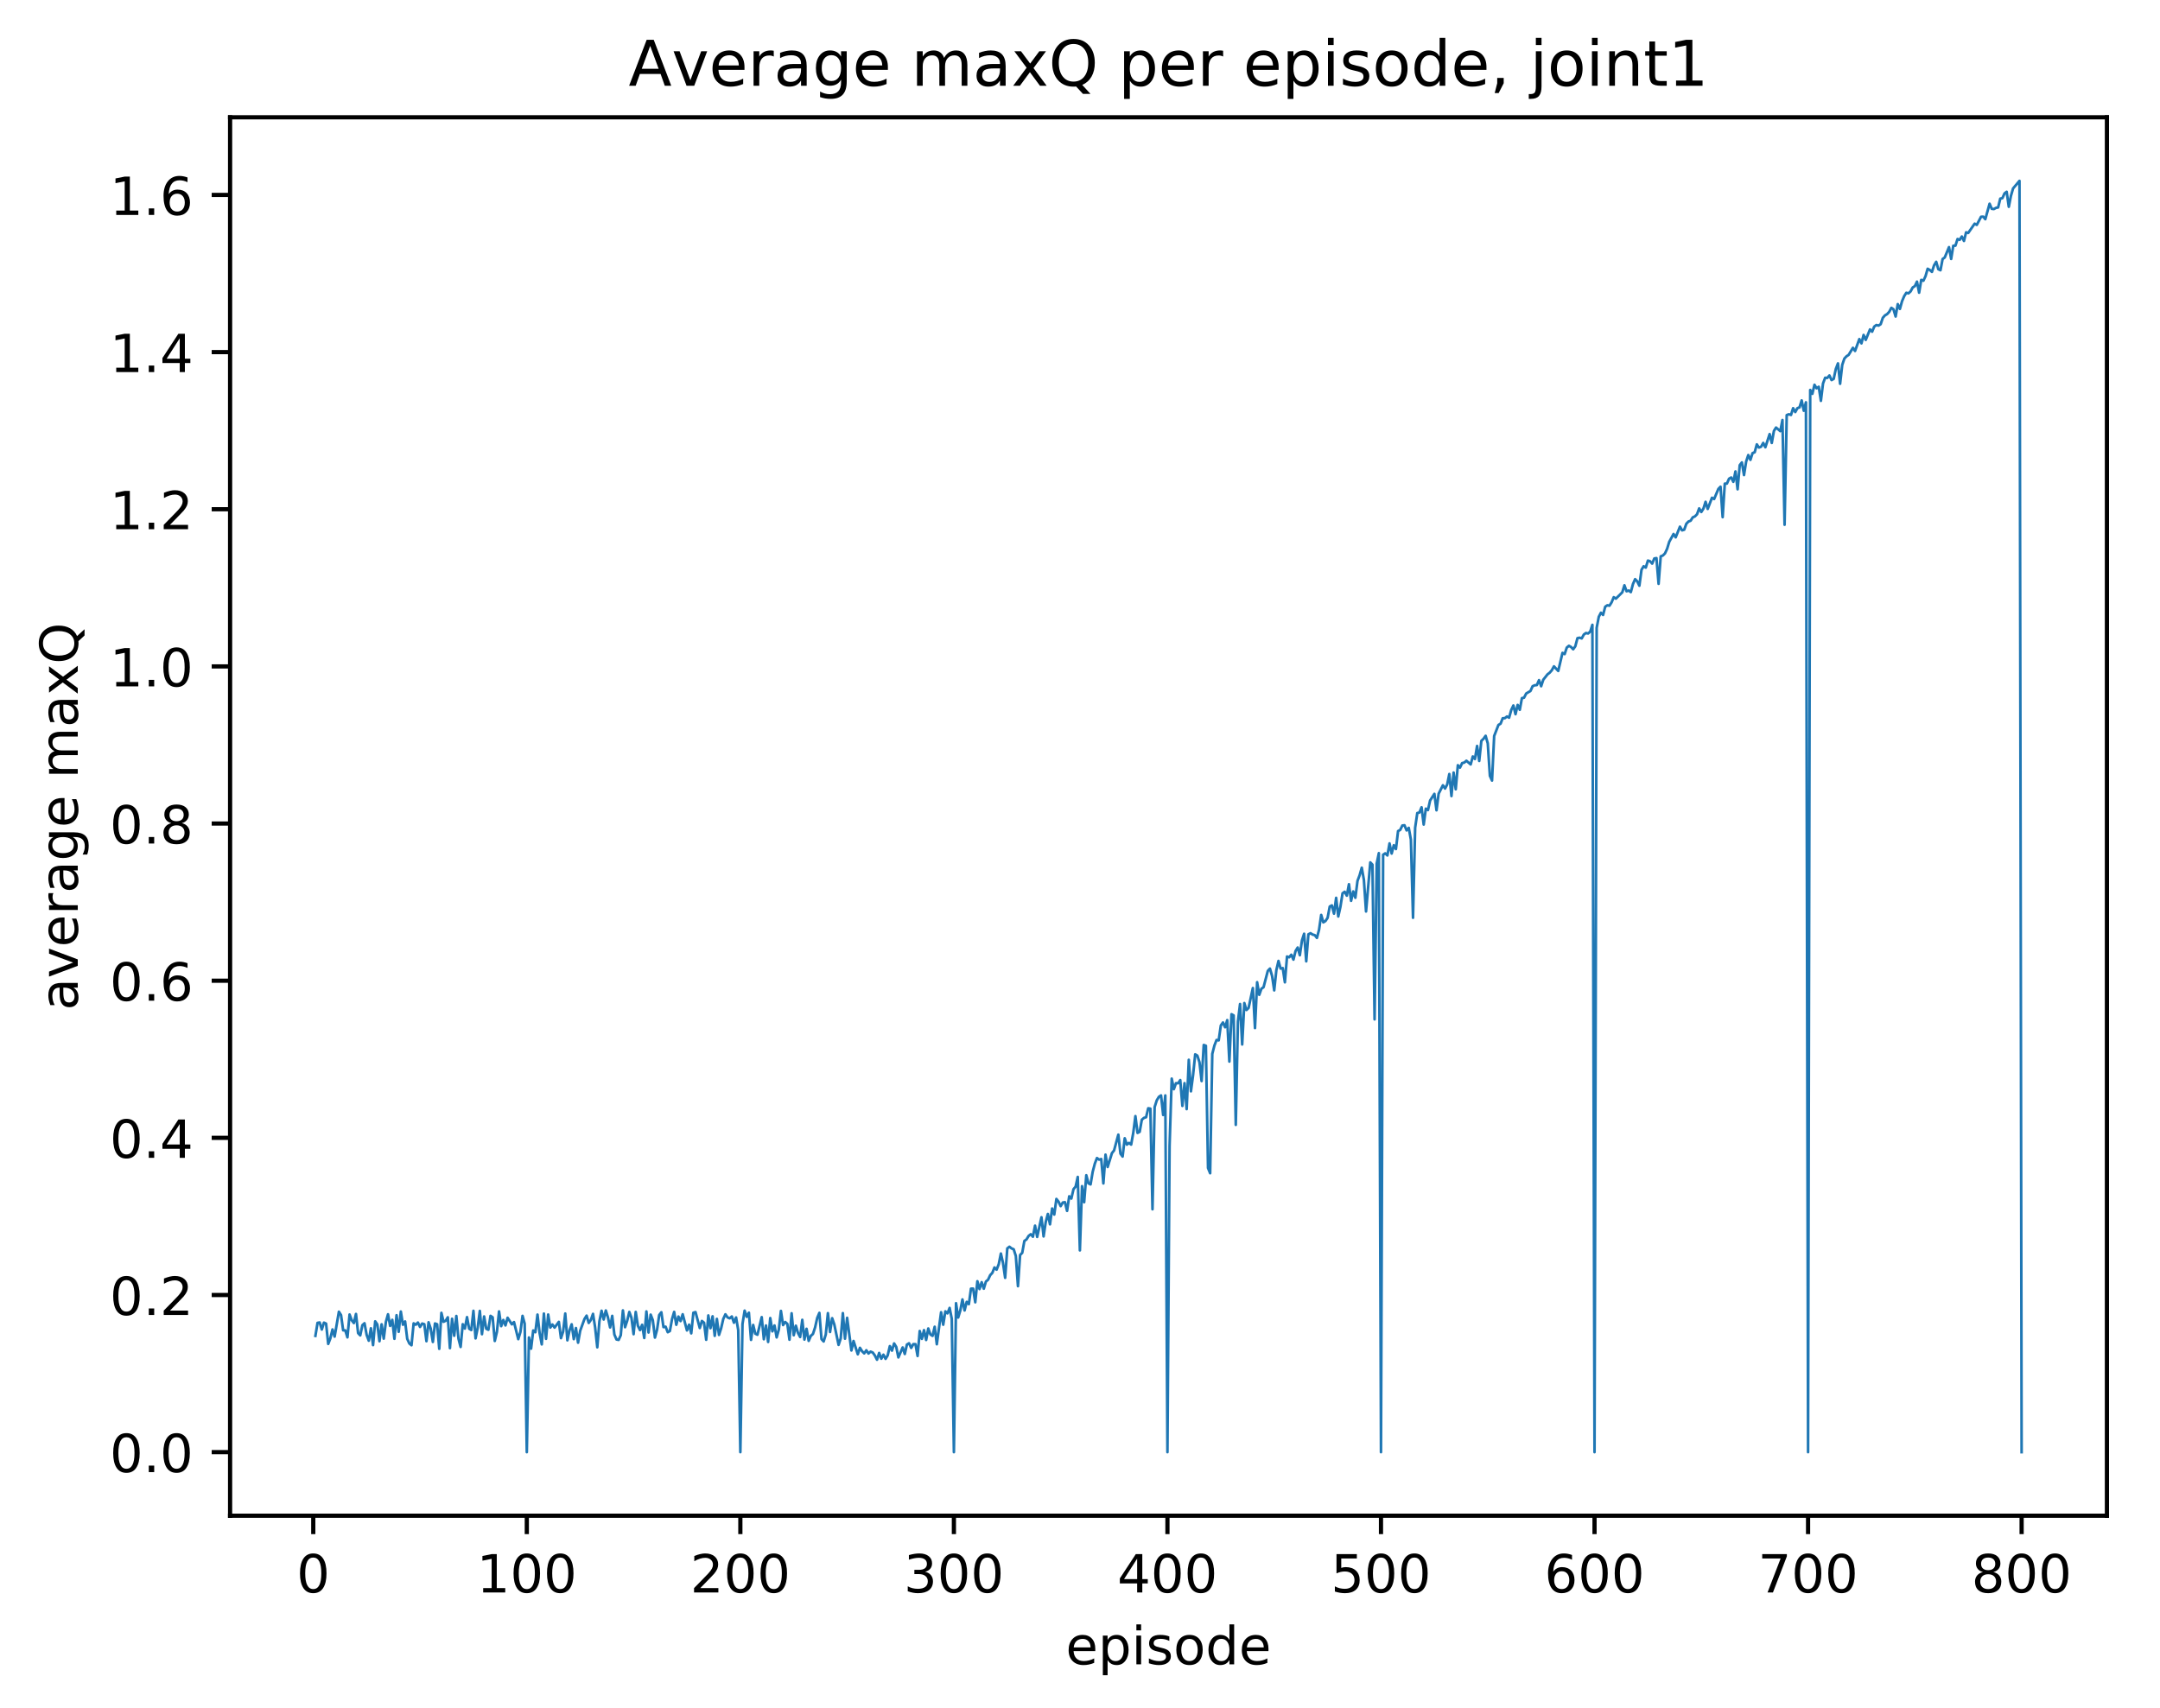 <?xml version="1.0" encoding="utf-8" standalone="no"?>
<!DOCTYPE svg PUBLIC "-//W3C//DTD SVG 1.1//EN"
  "http://www.w3.org/Graphics/SVG/1.1/DTD/svg11.dtd">
<!-- Created with matplotlib (http://matplotlib.org/) -->
<svg height="325pt" version="1.1" viewBox="0 0 411 325" width="411pt" xmlns="http://www.w3.org/2000/svg" xmlns:xlink="http://www.w3.org/1999/xlink">
 <defs>
  <style type="text/css">
*{stroke-linecap:butt;stroke-linejoin:round;}
  </style>
 </defs>
 <g id="figure_1">
  <g id="patch_1">
   <path d="M 0 325.986 
L 411.601 325.986 
L 411.601 0 
L 0 0 
z
" style="fill:#ffffff;"/>
  </g>
  <g id="axes_1">
   <g id="patch_2">
    <path d="M 43.781 288.43 
L 400.901 288.43 
L 400.901 22.318 
L 43.781 22.318 
z
" style="fill:#ffffff;"/>
   </g>
   <g id="matplotlib.axis_1">
    <g id="xtick_1">
     <g id="line2d_1">
      <defs>
       <path d="M 0 0 
L 0 3.5 
" id="m120bf998ed" style="stroke:#000000;stroke-width:0.8;"/>
      </defs>
      <g>
       <use style="stroke:#000000;stroke-width:0.8;" x="59.608" xlink:href="#m120bf998ed" y="288.43"/>
      </g>
     </g>
     <g id="text_1">
      <!-- 0 -->
      <defs>
       <path d="M 31.781 66.406 
Q 24.172 66.406 20.328 58.906 
Q 16.5 51.422 16.5 36.375 
Q 16.5 21.391 20.328 13.891 
Q 24.172 6.391 31.781 6.391 
Q 39.453 6.391 43.281 13.891 
Q 47.125 21.391 47.125 36.375 
Q 47.125 51.422 43.281 58.906 
Q 39.453 66.406 31.781 66.406 
z
M 31.781 74.219 
Q 44.047 74.219 50.516 64.516 
Q 56.984 54.828 56.984 36.375 
Q 56.984 17.969 50.516 8.266 
Q 44.047 -1.422 31.781 -1.422 
Q 19.531 -1.422 13.062 8.266 
Q 6.594 17.969 6.594 36.375 
Q 6.594 54.828 13.062 64.516 
Q 19.531 74.219 31.781 74.219 
z
" id="DejaVuSans-30"/>
      </defs>
      <g transform="translate(56.426 303.029)scale(0.1 -0.1)">
       <use xlink:href="#DejaVuSans-30"/>
      </g>
     </g>
    </g>
    <g id="xtick_2">
     <g id="line2d_2">
      <g>
       <use style="stroke:#000000;stroke-width:0.8;" x="100.24" xlink:href="#m120bf998ed" y="288.43"/>
      </g>
     </g>
     <g id="text_2">
      <!-- 100 -->
      <defs>
       <path d="M 12.406 8.297 
L 28.516 8.297 
L 28.516 63.922 
L 10.984 60.406 
L 10.984 69.391 
L 28.422 72.906 
L 38.281 72.906 
L 38.281 8.297 
L 54.391 8.297 
L 54.391 0 
L 12.406 0 
z
" id="DejaVuSans-31"/>
      </defs>
      <g transform="translate(90.697 303.029)scale(0.1 -0.1)">
       <use xlink:href="#DejaVuSans-31"/>
       <use x="63.623" xlink:href="#DejaVuSans-30"/>
       <use x="127.246" xlink:href="#DejaVuSans-30"/>
      </g>
     </g>
    </g>
    <g id="xtick_3">
     <g id="line2d_3">
      <g>
       <use style="stroke:#000000;stroke-width:0.8;" x="140.873" xlink:href="#m120bf998ed" y="288.43"/>
      </g>
     </g>
     <g id="text_3">
      <!-- 200 -->
      <defs>
       <path d="M 19.188 8.297 
L 53.609 8.297 
L 53.609 0 
L 7.328 0 
L 7.328 8.297 
Q 12.938 14.109 22.625 23.891 
Q 32.328 33.688 34.812 36.531 
Q 39.547 41.844 41.422 45.531 
Q 43.312 49.219 43.312 52.781 
Q 43.312 58.594 39.234 62.25 
Q 35.156 65.922 28.609 65.922 
Q 23.969 65.922 18.812 64.312 
Q 13.672 62.703 7.812 59.422 
L 7.812 69.391 
Q 13.766 71.781 18.938 73 
Q 24.125 74.219 28.422 74.219 
Q 39.75 74.219 46.484 68.547 
Q 53.219 62.891 53.219 53.422 
Q 53.219 48.922 51.531 44.891 
Q 49.859 40.875 45.406 35.406 
Q 44.188 33.984 37.641 27.219 
Q 31.109 20.453 19.188 8.297 
z
" id="DejaVuSans-32"/>
      </defs>
      <g transform="translate(131.329 303.029)scale(0.1 -0.1)">
       <use xlink:href="#DejaVuSans-32"/>
       <use x="63.623" xlink:href="#DejaVuSans-30"/>
       <use x="127.246" xlink:href="#DejaVuSans-30"/>
      </g>
     </g>
    </g>
    <g id="xtick_4">
     <g id="line2d_4">
      <g>
       <use style="stroke:#000000;stroke-width:0.8;" x="181.505" xlink:href="#m120bf998ed" y="288.43"/>
      </g>
     </g>
     <g id="text_4">
      <!-- 300 -->
      <defs>
       <path d="M 40.578 39.312 
Q 47.656 37.797 51.625 33 
Q 55.609 28.219 55.609 21.188 
Q 55.609 10.406 48.188 4.484 
Q 40.766 -1.422 27.094 -1.422 
Q 22.516 -1.422 17.656 -0.516 
Q 12.797 0.391 7.625 2.203 
L 7.625 11.719 
Q 11.719 9.328 16.594 8.109 
Q 21.484 6.891 26.812 6.891 
Q 36.078 6.891 40.938 10.547 
Q 45.797 14.203 45.797 21.188 
Q 45.797 27.641 41.281 31.266 
Q 36.766 34.906 28.719 34.906 
L 20.219 34.906 
L 20.219 43.016 
L 29.109 43.016 
Q 36.375 43.016 40.234 45.922 
Q 44.094 48.828 44.094 54.297 
Q 44.094 59.906 40.109 62.906 
Q 36.141 65.922 28.719 65.922 
Q 24.656 65.922 20.016 65.031 
Q 15.375 64.156 9.812 62.312 
L 9.812 71.094 
Q 15.438 72.656 20.344 73.438 
Q 25.25 74.219 29.594 74.219 
Q 40.828 74.219 47.359 69.109 
Q 53.906 64.016 53.906 55.328 
Q 53.906 49.266 50.438 45.094 
Q 46.969 40.922 40.578 39.312 
z
" id="DejaVuSans-33"/>
      </defs>
      <g transform="translate(171.962 303.029)scale(0.1 -0.1)">
       <use xlink:href="#DejaVuSans-33"/>
       <use x="63.623" xlink:href="#DejaVuSans-30"/>
       <use x="127.246" xlink:href="#DejaVuSans-30"/>
      </g>
     </g>
    </g>
    <g id="xtick_5">
     <g id="line2d_5">
      <g>
       <use style="stroke:#000000;stroke-width:0.8;" x="222.138" xlink:href="#m120bf998ed" y="288.43"/>
      </g>
     </g>
     <g id="text_5">
      <!-- 400 -->
      <defs>
       <path d="M 37.797 64.312 
L 12.891 25.391 
L 37.797 25.391 
z
M 35.203 72.906 
L 47.609 72.906 
L 47.609 25.391 
L 58.016 25.391 
L 58.016 17.188 
L 47.609 17.188 
L 47.609 0 
L 37.797 0 
L 37.797 17.188 
L 4.891 17.188 
L 4.891 26.703 
z
" id="DejaVuSans-34"/>
      </defs>
      <g transform="translate(212.594 303.029)scale(0.1 -0.1)">
       <use xlink:href="#DejaVuSans-34"/>
       <use x="63.623" xlink:href="#DejaVuSans-30"/>
       <use x="127.246" xlink:href="#DejaVuSans-30"/>
      </g>
     </g>
    </g>
    <g id="xtick_6">
     <g id="line2d_6">
      <g>
       <use style="stroke:#000000;stroke-width:0.8;" x="262.771" xlink:href="#m120bf998ed" y="288.43"/>
      </g>
     </g>
     <g id="text_6">
      <!-- 500 -->
      <defs>
       <path d="M 10.797 72.906 
L 49.516 72.906 
L 49.516 64.594 
L 19.828 64.594 
L 19.828 46.734 
Q 21.969 47.469 24.109 47.828 
Q 26.266 48.188 28.422 48.188 
Q 40.625 48.188 47.75 41.5 
Q 54.891 34.812 54.891 23.391 
Q 54.891 11.625 47.562 5.094 
Q 40.234 -1.422 26.906 -1.422 
Q 22.312 -1.422 17.547 -0.641 
Q 12.797 0.141 7.719 1.703 
L 7.719 11.625 
Q 12.109 9.234 16.797 8.062 
Q 21.484 6.891 26.703 6.891 
Q 35.156 6.891 40.078 11.328 
Q 45.016 15.766 45.016 23.391 
Q 45.016 31 40.078 35.438 
Q 35.156 39.891 26.703 39.891 
Q 22.75 39.891 18.812 39.016 
Q 14.891 38.141 10.797 36.281 
z
" id="DejaVuSans-35"/>
      </defs>
      <g transform="translate(253.227 303.029)scale(0.1 -0.1)">
       <use xlink:href="#DejaVuSans-35"/>
       <use x="63.623" xlink:href="#DejaVuSans-30"/>
       <use x="127.246" xlink:href="#DejaVuSans-30"/>
      </g>
     </g>
    </g>
    <g id="xtick_7">
     <g id="line2d_7">
      <g>
       <use style="stroke:#000000;stroke-width:0.8;" x="303.403" xlink:href="#m120bf998ed" y="288.43"/>
      </g>
     </g>
     <g id="text_7">
      <!-- 600 -->
      <defs>
       <path d="M 33.016 40.375 
Q 26.375 40.375 22.484 35.828 
Q 18.609 31.297 18.609 23.391 
Q 18.609 15.531 22.484 10.953 
Q 26.375 6.391 33.016 6.391 
Q 39.656 6.391 43.531 10.953 
Q 47.406 15.531 47.406 23.391 
Q 47.406 31.297 43.531 35.828 
Q 39.656 40.375 33.016 40.375 
z
M 52.594 71.297 
L 52.594 62.312 
Q 48.875 64.062 45.094 64.984 
Q 41.312 65.922 37.594 65.922 
Q 27.828 65.922 22.672 59.328 
Q 17.531 52.734 16.797 39.406 
Q 19.672 43.656 24.016 45.922 
Q 28.375 48.188 33.594 48.188 
Q 44.578 48.188 50.953 41.516 
Q 57.328 34.859 57.328 23.391 
Q 57.328 12.156 50.688 5.359 
Q 44.047 -1.422 33.016 -1.422 
Q 20.359 -1.422 13.672 8.266 
Q 6.984 17.969 6.984 36.375 
Q 6.984 53.656 15.188 63.938 
Q 23.391 74.219 37.203 74.219 
Q 40.922 74.219 44.703 73.484 
Q 48.484 72.75 52.594 71.297 
z
" id="DejaVuSans-36"/>
      </defs>
      <g transform="translate(293.86 303.029)scale(0.1 -0.1)">
       <use xlink:href="#DejaVuSans-36"/>
       <use x="63.623" xlink:href="#DejaVuSans-30"/>
       <use x="127.246" xlink:href="#DejaVuSans-30"/>
      </g>
     </g>
    </g>
    <g id="xtick_8">
     <g id="line2d_8">
      <g>
       <use style="stroke:#000000;stroke-width:0.8;" x="344.036" xlink:href="#m120bf998ed" y="288.43"/>
      </g>
     </g>
     <g id="text_8">
      <!-- 700 -->
      <defs>
       <path d="M 8.203 72.906 
L 55.078 72.906 
L 55.078 68.703 
L 28.609 0 
L 18.312 0 
L 43.219 64.594 
L 8.203 64.594 
z
" id="DejaVuSans-37"/>
      </defs>
      <g transform="translate(334.492 303.029)scale(0.1 -0.1)">
       <use xlink:href="#DejaVuSans-37"/>
       <use x="63.623" xlink:href="#DejaVuSans-30"/>
       <use x="127.246" xlink:href="#DejaVuSans-30"/>
      </g>
     </g>
    </g>
    <g id="xtick_9">
     <g id="line2d_9">
      <g>
       <use style="stroke:#000000;stroke-width:0.8;" x="384.669" xlink:href="#m120bf998ed" y="288.43"/>
      </g>
     </g>
     <g id="text_9">
      <!-- 800 -->
      <defs>
       <path d="M 31.781 34.625 
Q 24.75 34.625 20.719 30.859 
Q 16.703 27.094 16.703 20.516 
Q 16.703 13.922 20.719 10.156 
Q 24.75 6.391 31.781 6.391 
Q 38.812 6.391 42.859 10.172 
Q 46.922 13.969 46.922 20.516 
Q 46.922 27.094 42.891 30.859 
Q 38.875 34.625 31.781 34.625 
z
M 21.922 38.812 
Q 15.578 40.375 12.031 44.719 
Q 8.5 49.078 8.5 55.328 
Q 8.5 64.062 14.719 69.141 
Q 20.953 74.219 31.781 74.219 
Q 42.672 74.219 48.875 69.141 
Q 55.078 64.062 55.078 55.328 
Q 55.078 49.078 51.531 44.719 
Q 48 40.375 41.703 38.812 
Q 48.828 37.156 52.797 32.312 
Q 56.781 27.484 56.781 20.516 
Q 56.781 9.906 50.312 4.234 
Q 43.844 -1.422 31.781 -1.422 
Q 19.734 -1.422 13.25 4.234 
Q 6.781 9.906 6.781 20.516 
Q 6.781 27.484 10.781 32.312 
Q 14.797 37.156 21.922 38.812 
z
M 18.312 54.391 
Q 18.312 48.734 21.844 45.562 
Q 25.391 42.391 31.781 42.391 
Q 38.141 42.391 41.719 45.562 
Q 45.312 48.734 45.312 54.391 
Q 45.312 60.062 41.719 63.234 
Q 38.141 66.406 31.781 66.406 
Q 25.391 66.406 21.844 63.234 
Q 18.312 60.062 18.312 54.391 
z
" id="DejaVuSans-38"/>
      </defs>
      <g transform="translate(375.125 303.029)scale(0.1 -0.1)">
       <use xlink:href="#DejaVuSans-38"/>
       <use x="63.623" xlink:href="#DejaVuSans-30"/>
       <use x="127.246" xlink:href="#DejaVuSans-30"/>
      </g>
     </g>
    </g>
    <g id="text_10">
     <!-- episode -->
     <defs>
      <path d="M 56.203 29.594 
L 56.203 25.203 
L 14.891 25.203 
Q 15.484 15.922 20.484 11.062 
Q 25.484 6.203 34.422 6.203 
Q 39.594 6.203 44.453 7.469 
Q 49.312 8.734 54.109 11.281 
L 54.109 2.781 
Q 49.266 0.734 44.188 -0.344 
Q 39.109 -1.422 33.891 -1.422 
Q 20.797 -1.422 13.156 6.188 
Q 5.516 13.812 5.516 26.812 
Q 5.516 40.234 12.766 48.109 
Q 20.016 56 32.328 56 
Q 43.359 56 49.781 48.891 
Q 56.203 41.797 56.203 29.594 
z
M 47.219 32.234 
Q 47.125 39.594 43.094 43.984 
Q 39.062 48.391 32.422 48.391 
Q 24.906 48.391 20.391 44.141 
Q 15.875 39.891 15.188 32.172 
z
" id="DejaVuSans-65"/>
      <path d="M 18.109 8.203 
L 18.109 -20.797 
L 9.078 -20.797 
L 9.078 54.688 
L 18.109 54.688 
L 18.109 46.391 
Q 20.953 51.266 25.266 53.625 
Q 29.594 56 35.594 56 
Q 45.562 56 51.781 48.094 
Q 58.016 40.188 58.016 27.297 
Q 58.016 14.406 51.781 6.484 
Q 45.562 -1.422 35.594 -1.422 
Q 29.594 -1.422 25.266 0.953 
Q 20.953 3.328 18.109 8.203 
z
M 48.688 27.297 
Q 48.688 37.203 44.609 42.844 
Q 40.531 48.484 33.406 48.484 
Q 26.266 48.484 22.188 42.844 
Q 18.109 37.203 18.109 27.297 
Q 18.109 17.391 22.188 11.75 
Q 26.266 6.109 33.406 6.109 
Q 40.531 6.109 44.609 11.75 
Q 48.688 17.391 48.688 27.297 
z
" id="DejaVuSans-70"/>
      <path d="M 9.422 54.688 
L 18.406 54.688 
L 18.406 0 
L 9.422 0 
z
M 9.422 75.984 
L 18.406 75.984 
L 18.406 64.594 
L 9.422 64.594 
z
" id="DejaVuSans-69"/>
      <path d="M 44.281 53.078 
L 44.281 44.578 
Q 40.484 46.531 36.375 47.5 
Q 32.281 48.484 27.875 48.484 
Q 21.188 48.484 17.844 46.438 
Q 14.5 44.391 14.5 40.281 
Q 14.5 37.156 16.891 35.375 
Q 19.281 33.594 26.516 31.984 
L 29.594 31.297 
Q 39.156 29.25 43.188 25.516 
Q 47.219 21.781 47.219 15.094 
Q 47.219 7.469 41.188 3.016 
Q 35.156 -1.422 24.609 -1.422 
Q 20.219 -1.422 15.453 -0.562 
Q 10.688 0.297 5.422 2 
L 5.422 11.281 
Q 10.406 8.688 15.234 7.391 
Q 20.062 6.109 24.812 6.109 
Q 31.156 6.109 34.562 8.281 
Q 37.984 10.453 37.984 14.406 
Q 37.984 18.062 35.516 20.016 
Q 33.062 21.969 24.703 23.781 
L 21.578 24.516 
Q 13.234 26.266 9.516 29.906 
Q 5.812 33.547 5.812 39.891 
Q 5.812 47.609 11.281 51.797 
Q 16.75 56 26.812 56 
Q 31.781 56 36.172 55.266 
Q 40.578 54.547 44.281 53.078 
z
" id="DejaVuSans-73"/>
      <path d="M 30.609 48.391 
Q 23.391 48.391 19.188 42.75 
Q 14.984 37.109 14.984 27.297 
Q 14.984 17.484 19.156 11.844 
Q 23.344 6.203 30.609 6.203 
Q 37.797 6.203 41.984 11.859 
Q 46.188 17.531 46.188 27.297 
Q 46.188 37.016 41.984 42.703 
Q 37.797 48.391 30.609 48.391 
z
M 30.609 56 
Q 42.328 56 49.016 48.375 
Q 55.719 40.766 55.719 27.297 
Q 55.719 13.875 49.016 6.219 
Q 42.328 -1.422 30.609 -1.422 
Q 18.844 -1.422 12.172 6.219 
Q 5.516 13.875 5.516 27.297 
Q 5.516 40.766 12.172 48.375 
Q 18.844 56 30.609 56 
z
" id="DejaVuSans-6f"/>
      <path d="M 45.406 46.391 
L 45.406 75.984 
L 54.391 75.984 
L 54.391 0 
L 45.406 0 
L 45.406 8.203 
Q 42.578 3.328 38.25 0.953 
Q 33.938 -1.422 27.875 -1.422 
Q 17.969 -1.422 11.734 6.484 
Q 5.516 14.406 5.516 27.297 
Q 5.516 40.188 11.734 48.094 
Q 17.969 56 27.875 56 
Q 33.938 56 38.25 53.625 
Q 42.578 51.266 45.406 46.391 
z
M 14.797 27.297 
Q 14.797 17.391 18.875 11.75 
Q 22.953 6.109 30.078 6.109 
Q 37.203 6.109 41.297 11.75 
Q 45.406 17.391 45.406 27.297 
Q 45.406 37.203 41.297 42.844 
Q 37.203 48.484 30.078 48.484 
Q 22.953 48.484 18.875 42.844 
Q 14.797 37.203 14.797 27.297 
z
" id="DejaVuSans-64"/>
     </defs>
     <g transform="translate(202.787 316.707)scale(0.1 -0.1)">
      <use xlink:href="#DejaVuSans-65"/>
      <use x="61.523" xlink:href="#DejaVuSans-70"/>
      <use x="125" xlink:href="#DejaVuSans-69"/>
      <use x="152.783" xlink:href="#DejaVuSans-73"/>
      <use x="204.883" xlink:href="#DejaVuSans-6f"/>
      <use x="266.064" xlink:href="#DejaVuSans-64"/>
      <use x="329.541" xlink:href="#DejaVuSans-65"/>
     </g>
    </g>
   </g>
   <g id="matplotlib.axis_2">
    <g id="ytick_1">
     <g id="line2d_10">
      <defs>
       <path d="M 0 0 
L -3.5 0 
" id="mf57af93132" style="stroke:#000000;stroke-width:0.8;"/>
      </defs>
      <g>
       <use style="stroke:#000000;stroke-width:0.8;" x="43.781" xlink:href="#mf57af93132" y="276.334"/>
      </g>
     </g>
     <g id="text_11">
      <!-- 0.0 -->
      <defs>
       <path d="M 10.688 12.406 
L 21 12.406 
L 21 0 
L 10.688 0 
z
" id="DejaVuSans-2e"/>
      </defs>
      <g transform="translate(20.878 280.133)scale(0.1 -0.1)">
       <use xlink:href="#DejaVuSans-30"/>
       <use x="63.623" xlink:href="#DejaVuSans-2e"/>
       <use x="95.41" xlink:href="#DejaVuSans-30"/>
      </g>
     </g>
    </g>
    <g id="ytick_2">
     <g id="line2d_11">
      <g>
       <use style="stroke:#000000;stroke-width:0.8;" x="43.781" xlink:href="#mf57af93132" y="246.43"/>
      </g>
     </g>
     <g id="text_12">
      <!-- 0.2 -->
      <g transform="translate(20.878 250.229)scale(0.1 -0.1)">
       <use xlink:href="#DejaVuSans-30"/>
       <use x="63.623" xlink:href="#DejaVuSans-2e"/>
       <use x="95.41" xlink:href="#DejaVuSans-32"/>
      </g>
     </g>
    </g>
    <g id="ytick_3">
     <g id="line2d_12">
      <g>
       <use style="stroke:#000000;stroke-width:0.8;" x="43.781" xlink:href="#mf57af93132" y="216.525"/>
      </g>
     </g>
     <g id="text_13">
      <!-- 0.4 -->
      <g transform="translate(20.878 220.324)scale(0.1 -0.1)">
       <use xlink:href="#DejaVuSans-30"/>
       <use x="63.623" xlink:href="#DejaVuSans-2e"/>
       <use x="95.41" xlink:href="#DejaVuSans-34"/>
      </g>
     </g>
    </g>
    <g id="ytick_4">
     <g id="line2d_13">
      <g>
       <use style="stroke:#000000;stroke-width:0.8;" x="43.781" xlink:href="#mf57af93132" y="186.621"/>
      </g>
     </g>
     <g id="text_14">
      <!-- 0.6 -->
      <g transform="translate(20.878 190.42)scale(0.1 -0.1)">
       <use xlink:href="#DejaVuSans-30"/>
       <use x="63.623" xlink:href="#DejaVuSans-2e"/>
       <use x="95.41" xlink:href="#DejaVuSans-36"/>
      </g>
     </g>
    </g>
    <g id="ytick_5">
     <g id="line2d_14">
      <g>
       <use style="stroke:#000000;stroke-width:0.8;" x="43.781" xlink:href="#mf57af93132" y="156.716"/>
      </g>
     </g>
     <g id="text_15">
      <!-- 0.8 -->
      <g transform="translate(20.878 160.515)scale(0.1 -0.1)">
       <use xlink:href="#DejaVuSans-30"/>
       <use x="63.623" xlink:href="#DejaVuSans-2e"/>
       <use x="95.41" xlink:href="#DejaVuSans-38"/>
      </g>
     </g>
    </g>
    <g id="ytick_6">
     <g id="line2d_15">
      <g>
       <use style="stroke:#000000;stroke-width:0.8;" x="43.781" xlink:href="#mf57af93132" y="126.812"/>
      </g>
     </g>
     <g id="text_16">
      <!-- 1.0 -->
      <g transform="translate(20.878 130.611)scale(0.1 -0.1)">
       <use xlink:href="#DejaVuSans-31"/>
       <use x="63.623" xlink:href="#DejaVuSans-2e"/>
       <use x="95.41" xlink:href="#DejaVuSans-30"/>
      </g>
     </g>
    </g>
    <g id="ytick_7">
     <g id="line2d_16">
      <g>
       <use style="stroke:#000000;stroke-width:0.8;" x="43.781" xlink:href="#mf57af93132" y="96.907"/>
      </g>
     </g>
     <g id="text_17">
      <!-- 1.2 -->
      <g transform="translate(20.878 100.706)scale(0.1 -0.1)">
       <use xlink:href="#DejaVuSans-31"/>
       <use x="63.623" xlink:href="#DejaVuSans-2e"/>
       <use x="95.41" xlink:href="#DejaVuSans-32"/>
      </g>
     </g>
    </g>
    <g id="ytick_8">
     <g id="line2d_17">
      <g>
       <use style="stroke:#000000;stroke-width:0.8;" x="43.781" xlink:href="#mf57af93132" y="67.003"/>
      </g>
     </g>
     <g id="text_18">
      <!-- 1.4 -->
      <g transform="translate(20.878 70.802)scale(0.1 -0.1)">
       <use xlink:href="#DejaVuSans-31"/>
       <use x="63.623" xlink:href="#DejaVuSans-2e"/>
       <use x="95.41" xlink:href="#DejaVuSans-34"/>
      </g>
     </g>
    </g>
    <g id="ytick_9">
     <g id="line2d_18">
      <g>
       <use style="stroke:#000000;stroke-width:0.8;" x="43.781" xlink:href="#mf57af93132" y="37.098"/>
      </g>
     </g>
     <g id="text_19">
      <!-- 1.6 -->
      <g transform="translate(20.878 40.898)scale(0.1 -0.1)">
       <use xlink:href="#DejaVuSans-31"/>
       <use x="63.623" xlink:href="#DejaVuSans-2e"/>
       <use x="95.41" xlink:href="#DejaVuSans-36"/>
      </g>
     </g>
    </g>
    <g id="text_20">
     <!-- average maxQ -->
     <defs>
      <path d="M 34.281 27.484 
Q 23.391 27.484 19.188 25 
Q 14.984 22.516 14.984 16.5 
Q 14.984 11.719 18.141 8.906 
Q 21.297 6.109 26.703 6.109 
Q 34.188 6.109 38.703 11.406 
Q 43.219 16.703 43.219 25.484 
L 43.219 27.484 
z
M 52.203 31.203 
L 52.203 0 
L 43.219 0 
L 43.219 8.297 
Q 40.141 3.328 35.547 0.953 
Q 30.953 -1.422 24.312 -1.422 
Q 15.922 -1.422 10.953 3.297 
Q 6 8.016 6 15.922 
Q 6 25.141 12.172 29.828 
Q 18.359 34.516 30.609 34.516 
L 43.219 34.516 
L 43.219 35.406 
Q 43.219 41.609 39.141 45 
Q 35.062 48.391 27.688 48.391 
Q 23 48.391 18.547 47.266 
Q 14.109 46.141 10.016 43.891 
L 10.016 52.203 
Q 14.938 54.109 19.578 55.047 
Q 24.219 56 28.609 56 
Q 40.484 56 46.344 49.844 
Q 52.203 43.703 52.203 31.203 
z
" id="DejaVuSans-61"/>
      <path d="M 2.984 54.688 
L 12.5 54.688 
L 29.594 8.797 
L 46.688 54.688 
L 56.203 54.688 
L 35.688 0 
L 23.484 0 
z
" id="DejaVuSans-76"/>
      <path d="M 41.109 46.297 
Q 39.594 47.172 37.812 47.578 
Q 36.031 48 33.891 48 
Q 26.266 48 22.188 43.047 
Q 18.109 38.094 18.109 28.812 
L 18.109 0 
L 9.078 0 
L 9.078 54.688 
L 18.109 54.688 
L 18.109 46.188 
Q 20.953 51.172 25.484 53.578 
Q 30.031 56 36.531 56 
Q 37.453 56 38.578 55.875 
Q 39.703 55.766 41.062 55.516 
z
" id="DejaVuSans-72"/>
      <path d="M 45.406 27.984 
Q 45.406 37.75 41.375 43.109 
Q 37.359 48.484 30.078 48.484 
Q 22.859 48.484 18.828 43.109 
Q 14.797 37.75 14.797 27.984 
Q 14.797 18.266 18.828 12.891 
Q 22.859 7.516 30.078 7.516 
Q 37.359 7.516 41.375 12.891 
Q 45.406 18.266 45.406 27.984 
z
M 54.391 6.781 
Q 54.391 -7.172 48.188 -13.984 
Q 42 -20.797 29.203 -20.797 
Q 24.469 -20.797 20.266 -20.094 
Q 16.062 -19.391 12.109 -17.922 
L 12.109 -9.188 
Q 16.062 -11.328 19.922 -12.344 
Q 23.781 -13.375 27.781 -13.375 
Q 36.625 -13.375 41.016 -8.766 
Q 45.406 -4.156 45.406 5.172 
L 45.406 9.625 
Q 42.625 4.781 38.281 2.391 
Q 33.938 0 27.875 0 
Q 17.828 0 11.672 7.656 
Q 5.516 15.328 5.516 27.984 
Q 5.516 40.672 11.672 48.328 
Q 17.828 56 27.875 56 
Q 33.938 56 38.281 53.609 
Q 42.625 51.219 45.406 46.391 
L 45.406 54.688 
L 54.391 54.688 
z
" id="DejaVuSans-67"/>
      <path id="DejaVuSans-20"/>
      <path d="M 52 44.188 
Q 55.375 50.25 60.062 53.125 
Q 64.75 56 71.094 56 
Q 79.641 56 84.281 50.016 
Q 88.922 44.047 88.922 33.016 
L 88.922 0 
L 79.891 0 
L 79.891 32.719 
Q 79.891 40.578 77.094 44.375 
Q 74.312 48.188 68.609 48.188 
Q 61.625 48.188 57.562 43.547 
Q 53.516 38.922 53.516 30.906 
L 53.516 0 
L 44.484 0 
L 44.484 32.719 
Q 44.484 40.625 41.703 44.406 
Q 38.922 48.188 33.109 48.188 
Q 26.219 48.188 22.156 43.531 
Q 18.109 38.875 18.109 30.906 
L 18.109 0 
L 9.078 0 
L 9.078 54.688 
L 18.109 54.688 
L 18.109 46.188 
Q 21.188 51.219 25.484 53.609 
Q 29.781 56 35.688 56 
Q 41.656 56 45.828 52.969 
Q 50 49.953 52 44.188 
z
" id="DejaVuSans-6d"/>
      <path d="M 54.891 54.688 
L 35.109 28.078 
L 55.906 0 
L 45.312 0 
L 29.391 21.484 
L 13.484 0 
L 2.875 0 
L 24.125 28.609 
L 4.688 54.688 
L 15.281 54.688 
L 29.781 35.203 
L 44.281 54.688 
z
" id="DejaVuSans-78"/>
      <path d="M 39.406 66.219 
Q 28.656 66.219 22.328 58.203 
Q 16.016 50.203 16.016 36.375 
Q 16.016 22.609 22.328 14.594 
Q 28.656 6.594 39.406 6.594 
Q 50.141 6.594 56.422 14.594 
Q 62.703 22.609 62.703 36.375 
Q 62.703 50.203 56.422 58.203 
Q 50.141 66.219 39.406 66.219 
z
M 53.219 1.312 
L 66.219 -12.891 
L 54.297 -12.891 
L 43.5 -1.219 
Q 41.891 -1.312 41.031 -1.359 
Q 40.188 -1.422 39.406 -1.422 
Q 24.031 -1.422 14.812 8.859 
Q 5.609 19.141 5.609 36.375 
Q 5.609 53.656 14.812 63.938 
Q 24.031 74.219 39.406 74.219 
Q 54.734 74.219 63.906 63.938 
Q 73.094 53.656 73.094 36.375 
Q 73.094 23.688 67.984 14.641 
Q 62.891 5.609 53.219 1.312 
z
" id="DejaVuSans-51"/>
     </defs>
     <g transform="translate(14.798 192.263)rotate(-90)scale(0.1 -0.1)">
      <use xlink:href="#DejaVuSans-61"/>
      <use x="61.279" xlink:href="#DejaVuSans-76"/>
      <use x="120.459" xlink:href="#DejaVuSans-65"/>
      <use x="181.982" xlink:href="#DejaVuSans-72"/>
      <use x="223.096" xlink:href="#DejaVuSans-61"/>
      <use x="284.375" xlink:href="#DejaVuSans-67"/>
      <use x="347.852" xlink:href="#DejaVuSans-65"/>
      <use x="409.375" xlink:href="#DejaVuSans-20"/>
      <use x="441.162" xlink:href="#DejaVuSans-6d"/>
      <use x="538.574" xlink:href="#DejaVuSans-61"/>
      <use x="599.854" xlink:href="#DejaVuSans-78"/>
      <use x="659.033" xlink:href="#DejaVuSans-51"/>
     </g>
    </g>
   </g>
   <g id="line2d_19">
    <path clip-path="url(#p6e200a6691)" d="M 60.014 254.205 
L 60.42 251.731 
L 60.827 251.654 
L 61.233 252.995 
L 61.639 251.687 
L 62.046 251.873 
L 62.452 255.737 
L 62.858 254.682 
L 63.265 252.983 
L 63.671 254.347 
L 64.484 249.61 
L 64.89 250.249 
L 65.296 253.147 
L 65.703 253.167 
L 66.109 254.488 
L 66.515 250.14 
L 66.922 251.233 
L 67.328 251.765 
L 67.734 250.039 
L 68.14 253.682 
L 68.547 254.112 
L 68.953 252.17 
L 69.359 251.805 
L 69.766 254.019 
L 70.172 255.126 
L 70.578 252.765 
L 70.985 255.964 
L 71.391 251.441 
L 71.797 252.038 
L 72.204 255.223 
L 72.61 252.004 
L 73.016 254.731 
L 73.423 251.569 
L 73.829 250.096 
L 74.235 252.306 
L 74.642 251.158 
L 75.048 254.762 
L 75.454 250.275 
L 75.861 253.432 
L 76.267 249.577 
L 76.673 252.089 
L 77.08 251.459 
L 77.486 254.769 
L 77.892 255.653 
L 78.299 255.993 
L 78.705 251.823 
L 79.111 252.084 
L 79.518 251.668 
L 79.924 252.511 
L 80.33 251.859 
L 80.737 251.988 
L 81.143 255.218 
L 81.549 251.617 
L 81.956 252.835 
L 82.362 255.366 
L 82.768 251.847 
L 83.175 251.995 
L 83.581 256.67 
L 83.987 249.822 
L 84.394 251.526 
L 84.8 251.326 
L 85.206 250.67 
L 85.613 256.541 
L 86.019 250.951 
L 86.425 254.184 
L 86.831 250.421 
L 87.238 254.74 
L 87.644 256.314 
L 88.05 251.99 
L 88.457 252.816 
L 88.863 250.637 
L 89.269 252.84 
L 89.676 253.095 
L 90.082 249.436 
L 90.488 254.683 
L 90.895 252.649 
L 91.301 249.456 
L 91.707 253.885 
L 92.114 250.51 
L 92.52 252.845 
L 92.926 253.045 
L 93.333 250.393 
L 93.739 250.675 
L 94.145 255.176 
L 94.552 253.44 
L 94.958 249.555 
L 95.364 252.357 
L 95.771 251.178 
L 96.177 252.215 
L 96.583 250.761 
L 97.396 252.012 
L 97.802 251.58 
L 98.615 254.831 
L 99.021 253.475 
L 99.428 250.396 
L 99.834 251.876 
L 100.24 276.334 
L 100.647 254.51 
L 101.053 256.638 
L 101.459 253.179 
L 101.866 253.516 
L 102.272 250.157 
L 102.678 253.684 
L 103.085 255.827 
L 103.491 249.965 
L 103.897 254.768 
L 104.304 250.141 
L 104.71 252.624 
L 105.116 252.046 
L 105.522 252.631 
L 106.335 251.542 
L 106.741 254.64 
L 107.148 253.397 
L 107.554 249.956 
L 107.96 255.052 
L 108.367 253.161 
L 108.773 252.003 
L 109.179 254.825 
L 109.586 252.719 
L 109.992 255.504 
L 110.398 253.229 
L 111.211 250.998 
L 111.617 250.356 
L 112.024 251.745 
L 112.43 251.18 
L 112.836 250.016 
L 113.243 252.616 
L 113.649 256.381 
L 114.055 251.425 
L 114.462 249.422 
L 114.868 251.093 
L 115.274 249.373 
L 115.681 250.7 
L 116.087 252.598 
L 116.493 250.397 
L 116.9 253.946 
L 117.306 254.89 
L 117.712 254.974 
L 118.119 254.077 
L 118.525 249.36 
L 118.931 252.558 
L 119.338 251.333 
L 119.744 249.655 
L 120.15 250.751 
L 120.557 253.884 
L 120.963 249.649 
L 121.369 252.268 
L 121.776 253.109 
L 122.182 252.101 
L 122.588 254.611 
L 122.995 249.556 
L 123.401 253.563 
L 123.807 250.164 
L 124.213 251.211 
L 124.62 254.53 
L 125.026 253.018 
L 125.432 250.239 
L 125.839 249.712 
L 126.245 252.54 
L 126.651 252.461 
L 127.058 253.513 
L 127.464 253.284 
L 127.87 251.038 
L 128.277 249.641 
L 128.683 252.095 
L 129.089 250.529 
L 129.496 251.394 
L 129.902 250.093 
L 130.715 253.174 
L 131.121 252.074 
L 131.527 253.726 
L 131.934 249.803 
L 132.34 249.678 
L 133.153 252.714 
L 133.559 251.367 
L 133.965 251.704 
L 134.372 254.951 
L 134.778 250.318 
L 135.184 252.748 
L 135.591 250.482 
L 135.997 254.199 
L 136.403 250.973 
L 136.81 254.026 
L 137.216 252.762 
L 137.622 250.989 
L 138.029 250.101 
L 138.435 250.691 
L 138.841 250.871 
L 139.248 250.514 
L 139.654 251.7 
L 140.06 250.704 
L 140.467 253.11 
L 140.873 276.334 
L 141.279 251.952 
L 141.686 249.405 
L 142.092 250.58 
L 142.498 249.789 
L 142.905 254.971 
L 143.311 252.127 
L 143.717 253.792 
L 144.123 253.99 
L 144.936 250.639 
L 145.342 254.846 
L 145.749 252.231 
L 146.155 255.364 
L 146.561 250.817 
L 146.968 253.345 
L 147.374 252.227 
L 147.78 254.497 
L 148.187 253.031 
L 148.593 249.456 
L 148.999 252.147 
L 149.406 251.565 
L 149.812 251.92 
L 150.218 254.937 
L 150.625 249.906 
L 151.031 254.084 
L 151.437 252.268 
L 151.844 253.657 
L 152.25 254.425 
L 152.656 251.152 
L 153.063 254.912 
L 153.469 252.858 
L 153.875 255.158 
L 154.282 254.206 
L 154.688 253.842 
L 155.094 252.596 
L 155.501 250.787 
L 155.907 249.828 
L 156.313 254.818 
L 156.72 255.27 
L 157.126 253.944 
L 157.532 249.881 
L 157.939 253.469 
L 158.345 250.844 
L 158.751 252.039 
L 159.564 255.917 
L 159.97 254.684 
L 160.377 249.878 
L 160.783 254.742 
L 161.189 250.774 
L 162.002 256.984 
L 162.408 255.178 
L 163.221 257.709 
L 163.627 256.477 
L 164.033 257.125 
L 164.44 257.536 
L 164.846 256.942 
L 165.252 257.565 
L 165.659 257.205 
L 166.065 257.377 
L 166.471 257.945 
L 166.878 258.743 
L 167.284 257.455 
L 167.69 258.556 
L 168.097 257.789 
L 168.503 258.583 
L 168.909 257.914 
L 169.316 256.157 
L 169.722 257.017 
L 170.128 255.644 
L 170.535 256.308 
L 170.941 258.305 
L 171.754 256.414 
L 172.16 257.656 
L 172.566 255.859 
L 172.973 255.618 
L 173.379 256.501 
L 173.785 255.778 
L 174.192 255.787 
L 174.598 258.032 
L 175.004 253.279 
L 175.411 254.775 
L 175.817 253.11 
L 176.223 254.987 
L 176.63 252.799 
L 177.036 253.939 
L 177.442 254.205 
L 177.849 252.471 
L 178.255 255.798 
L 179.068 249.71 
L 179.474 252.084 
L 179.88 249.541 
L 180.286 249.924 
L 180.693 248.885 
L 181.099 250.956 
L 181.505 276.334 
L 181.912 247.989 
L 182.318 250.714 
L 182.724 249.374 
L 183.131 247.269 
L 183.537 249.368 
L 183.943 247.731 
L 184.35 248.17 
L 184.756 245.225 
L 185.162 245.212 
L 185.569 247.816 
L 185.975 243.807 
L 186.381 245.297 
L 186.788 243.991 
L 187.194 245.227 
L 187.6 243.864 
L 188.007 243.529 
L 188.413 242.655 
L 188.819 242.217 
L 189.226 241.187 
L 189.632 241.606 
L 190.038 240.568 
L 190.445 238.539 
L 190.851 240.351 
L 191.257 243.16 
L 191.664 237.568 
L 192.07 237.242 
L 192.476 237.561 
L 192.883 237.73 
L 193.289 239.004 
L 193.695 244.75 
L 194.102 238.816 
L 194.508 238.405 
L 194.914 236.142 
L 195.321 235.853 
L 195.727 235.18 
L 196.133 234.866 
L 196.54 235.339 
L 196.946 233.234 
L 197.352 235.374 
L 198.165 231.635 
L 198.571 235.28 
L 198.977 232.547 
L 199.384 231.008 
L 199.79 232.979 
L 200.196 229.968 
L 200.603 231.115 
L 201.009 228.15 
L 201.415 228.669 
L 201.822 229.515 
L 202.228 228.828 
L 202.634 228.768 
L 203.041 230.42 
L 203.447 227.647 
L 203.853 228.072 
L 204.26 226.298 
L 204.666 225.809 
L 205.072 223.96 
L 205.479 237.936 
L 205.885 225.717 
L 206.291 228.772 
L 206.698 223.642 
L 207.104 225.18 
L 207.51 225.382 
L 207.917 222.973 
L 208.323 221.427 
L 208.729 220.364 
L 209.136 220.672 
L 209.542 220.552 
L 209.948 225.195 
L 210.355 219.719 
L 210.761 222.07 
L 211.574 219.436 
L 211.98 218.922 
L 212.793 215.913 
L 213.199 219.538 
L 213.605 220.083 
L 214.012 216.606 
L 214.418 217.812 
L 214.824 217.485 
L 215.231 217.808 
L 215.637 215.557 
L 216.043 212.39 
L 216.45 215.585 
L 216.856 215.371 
L 217.262 213.075 
L 217.668 212.727 
L 218.075 212.599 
L 218.481 210.896 
L 218.887 210.963 
L 219.294 230.114 
L 219.7 210.672 
L 220.106 209.388 
L 220.513 208.717 
L 220.919 208.448 
L 221.325 212.172 
L 221.732 208.455 
L 222.138 276.334 
L 222.544 218.053 
L 222.951 205.253 
L 223.357 207.257 
L 223.763 206.119 
L 224.17 206.138 
L 224.576 205.534 
L 224.982 210.449 
L 225.389 206.118 
L 225.795 211.054 
L 226.201 201.673 
L 226.608 207.671 
L 227.014 204.598 
L 227.42 200.636 
L 227.827 200.877 
L 228.233 202.13 
L 228.639 205.717 
L 229.046 198.85 
L 229.452 199.001 
L 229.858 222.258 
L 230.265 223.257 
L 230.671 200.542 
L 231.077 198.951 
L 231.484 197.898 
L 231.89 197.976 
L 232.296 195.137 
L 232.703 194.572 
L 233.109 195.482 
L 233.515 194.12 
L 233.922 202.005 
L 234.328 192.997 
L 234.734 193.227 
L 235.141 214.053 
L 235.547 194.399 
L 235.953 191.057 
L 236.359 198.752 
L 236.766 190.875 
L 237.172 192.197 
L 237.578 191.806 
L 238.391 188.015 
L 238.797 195.633 
L 239.204 186.907 
L 239.61 189.307 
L 240.016 188.147 
L 240.423 187.866 
L 241.235 184.753 
L 241.642 184.315 
L 242.048 185.705 
L 242.454 188.46 
L 242.861 184.608 
L 243.267 182.856 
L 243.673 184.315 
L 244.08 184.219 
L 244.486 186.926 
L 244.892 182.016 
L 245.299 182.164 
L 245.705 181.681 
L 246.111 182.606 
L 246.518 180.965 
L 246.924 180.308 
L 247.33 181.773 
L 247.737 178.943 
L 248.143 177.685 
L 248.549 182.933 
L 248.956 177.798 
L 249.362 177.583 
L 249.768 177.845 
L 250.175 177.952 
L 250.581 178.476 
L 250.987 176.92 
L 251.394 174.105 
L 251.8 175.516 
L 252.206 175.263 
L 252.613 174.657 
L 253.019 172.509 
L 253.425 172.293 
L 253.832 173.86 
L 254.238 170.853 
L 254.644 174.396 
L 255.05 172.566 
L 255.457 169.99 
L 255.863 169.694 
L 256.269 170.435 
L 256.676 168.259 
L 257.082 171.418 
L 257.488 169.631 
L 257.895 170.84 
L 258.301 167.626 
L 258.707 166.546 
L 259.114 165.113 
L 259.52 167.446 
L 259.926 173.445 
L 260.739 164.109 
L 261.145 164.542 
L 261.552 193.978 
L 261.958 164.33 
L 262.364 162.348 
L 262.771 276.334 
L 263.177 162.649 
L 263.583 162.385 
L 263.99 162.787 
L 264.396 160.493 
L 264.802 162.423 
L 265.209 160.847 
L 265.615 161.565 
L 266.021 158.147 
L 266.428 157.926 
L 266.834 157.09 
L 267.24 157.042 
L 267.647 158.018 
L 268.053 157.531 
L 268.459 159.766 
L 268.866 174.647 
L 269.272 157.495 
L 269.678 154.718 
L 270.085 154.612 
L 270.491 153.624 
L 270.897 156.906 
L 271.304 153.882 
L 271.71 154.146 
L 272.116 152.329 
L 272.929 151.063 
L 273.335 154.192 
L 273.741 151.033 
L 274.554 149.433 
L 274.96 150.055 
L 275.367 149.288 
L 275.773 147.287 
L 276.179 151.484 
L 276.586 147.01 
L 276.992 150.196 
L 277.398 145.615 
L 277.805 146.066 
L 278.211 145.214 
L 278.617 145.11 
L 279.024 144.763 
L 279.836 145.464 
L 280.243 143.948 
L 280.649 144.436 
L 281.055 141.95 
L 281.462 144.803 
L 281.868 140.979 
L 282.274 140.59 
L 282.681 140.015 
L 283.087 141.448 
L 283.493 147.635 
L 283.9 148.534 
L 284.306 140.054 
L 285.119 137.953 
L 285.525 137.719 
L 285.931 136.684 
L 286.338 136.663 
L 286.744 136.342 
L 287.15 136.571 
L 287.557 135.103 
L 287.963 134.25 
L 288.369 135.906 
L 288.776 134.141 
L 289.182 135.067 
L 289.588 132.85 
L 289.995 132.763 
L 290.401 131.967 
L 291.214 131.49 
L 291.62 130.583 
L 292.026 130.402 
L 292.433 130.358 
L 292.839 129.426 
L 293.245 130.583 
L 293.651 129.346 
L 294.464 128.319 
L 294.87 128.009 
L 295.277 127.542 
L 295.683 126.801 
L 296.496 127.674 
L 297.308 124.238 
L 297.715 124.47 
L 298.121 123.233 
L 298.527 122.893 
L 298.934 123.117 
L 299.34 123.549 
L 299.746 122.982 
L 300.153 121.438 
L 300.559 121.349 
L 300.965 121.488 
L 301.372 120.741 
L 301.778 120.457 
L 302.184 120.548 
L 302.591 120.18 
L 302.997 118.897 
L 303.403 276.334 
L 303.81 119.473 
L 304.216 117.369 
L 304.622 116.594 
L 305.029 117.019 
L 305.435 115.455 
L 305.841 115.182 
L 306.248 115.259 
L 306.654 114.615 
L 307.06 113.642 
L 307.467 113.915 
L 308.279 113.114 
L 308.686 112.708 
L 309.092 111.381 
L 309.498 112.513 
L 309.905 112.374 
L 310.311 112.672 
L 310.717 111.14 
L 311.124 110.212 
L 311.53 110.623 
L 311.936 111.456 
L 312.342 108.429 
L 312.749 107.755 
L 313.155 108.011 
L 313.561 106.676 
L 313.968 106.797 
L 314.374 107.254 
L 314.78 106.276 
L 315.187 106.202 
L 315.593 111.098 
L 315.999 105.865 
L 316.406 105.712 
L 316.812 105.304 
L 317.218 104.424 
L 317.625 103.095 
L 318.437 101.615 
L 318.844 102.252 
L 319.656 100.222 
L 320.063 100.922 
L 320.469 100.799 
L 320.875 99.664 
L 321.282 99.241 
L 321.688 99.094 
L 322.094 98.449 
L 322.501 98.27 
L 322.907 97.863 
L 323.313 96.743 
L 323.72 97.428 
L 324.126 96.784 
L 324.532 95.488 
L 324.939 96.846 
L 325.751 94.72 
L 326.158 94.967 
L 326.97 93.035 
L 327.377 92.617 
L 327.783 98.413 
L 328.189 92.034 
L 328.596 92.018 
L 329.002 91.091 
L 329.408 90.864 
L 329.815 91.687 
L 330.221 89.709 
L 330.627 93.107 
L 331.033 88.515 
L 331.44 87.997 
L 331.846 90.4 
L 332.252 87.836 
L 332.659 86.594 
L 333.065 87.508 
L 333.471 86.227 
L 333.878 86.058 
L 334.284 84.56 
L 334.69 85.168 
L 335.097 85.01 
L 335.503 84.286 
L 335.909 85.111 
L 336.722 82.604 
L 337.128 84.29 
L 337.535 82.01 
L 337.941 81.358 
L 338.754 82.041 
L 339.16 79.921 
L 339.566 99.857 
L 339.973 78.992 
L 340.379 78.829 
L 340.785 78.963 
L 341.192 77.674 
L 341.598 78.412 
L 342.004 77.67 
L 342.411 77.52 
L 342.817 76.196 
L 343.223 78.16 
L 343.63 76.556 
L 344.036 276.334 
L 344.442 74.208 
L 344.849 74.94 
L 345.255 73.218 
L 345.661 73.887 
L 346.068 73.597 
L 346.474 76.278 
L 346.88 72.97 
L 347.287 71.885 
L 347.693 71.913 
L 348.099 71.449 
L 348.506 72.324 
L 348.912 72.096 
L 349.318 70.208 
L 349.724 69.149 
L 350.131 73.029 
L 350.537 69.438 
L 350.943 68.235 
L 351.35 67.802 
L 351.756 67.532 
L 352.569 66.184 
L 352.975 66.784 
L 353.788 64.528 
L 354.194 65.338 
L 354.6 63.738 
L 355.007 64.68 
L 355.819 62.689 
L 356.226 63.118 
L 356.632 62.138 
L 357.038 61.85 
L 357.445 61.958 
L 357.851 61.693 
L 358.257 60.482 
L 358.664 60.016 
L 359.07 59.779 
L 359.476 59.343 
L 359.883 58.579 
L 360.289 58.856 
L 360.695 60.229 
L 361.102 57.872 
L 361.508 58.787 
L 361.914 57.332 
L 362.321 56.362 
L 362.727 55.715 
L 363.133 55.825 
L 363.54 55.457 
L 363.946 54.703 
L 364.352 54.452 
L 364.759 53.593 
L 365.165 55.699 
L 365.571 53.263 
L 365.978 53.42 
L 366.384 52.553 
L 366.79 51.144 
L 367.197 51.376 
L 367.603 51.739 
L 368.009 50.501 
L 368.415 49.82 
L 368.822 51.23 
L 369.228 51.427 
L 369.634 49.29 
L 370.041 48.996 
L 370.853 47.029 
L 371.26 49.275 
L 371.666 46.761 
L 372.072 46.75 
L 372.479 45.483 
L 372.885 45.64 
L 373.291 45.006 
L 373.698 45.854 
L 374.104 44.207 
L 374.51 44.329 
L 375.729 42.562 
L 376.136 42.796 
L 376.948 41.252 
L 377.355 41.227 
L 377.761 41.712 
L 378.574 38.765 
L 378.98 39.731 
L 379.386 39.783 
L 379.793 39.554 
L 380.199 39.476 
L 380.605 37.796 
L 381.012 37.707 
L 381.418 36.802 
L 381.824 36.492 
L 382.231 39.348 
L 382.637 37.266 
L 383.043 35.86 
L 384.262 34.414 
L 384.669 276.334 
L 384.669 276.334 
" style="fill:none;stroke:#1f77b4;stroke-linecap:square;stroke-width:0.5;"/>
   </g>
   <g id="patch_3">
    <path d="M 43.781 288.43 
L 43.781 22.318 
" style="fill:none;stroke:#000000;stroke-linecap:square;stroke-linejoin:miter;stroke-width:0.8;"/>
   </g>
   <g id="patch_4">
    <path d="M 400.901 288.43 
L 400.901 22.318 
" style="fill:none;stroke:#000000;stroke-linecap:square;stroke-linejoin:miter;stroke-width:0.8;"/>
   </g>
   <g id="patch_5">
    <path d="M 43.781 288.43 
L 400.901 288.43 
" style="fill:none;stroke:#000000;stroke-linecap:square;stroke-linejoin:miter;stroke-width:0.8;"/>
   </g>
   <g id="patch_6">
    <path d="M 43.781 22.318 
L 400.901 22.318 
" style="fill:none;stroke:#000000;stroke-linecap:square;stroke-linejoin:miter;stroke-width:0.8;"/>
   </g>
   <g id="text_21">
    <!-- Average maxQ per episode, joint1 -->
    <defs>
     <path d="M 34.188 63.188 
L 20.797 26.906 
L 47.609 26.906 
z
M 28.609 72.906 
L 39.797 72.906 
L 67.578 0 
L 57.328 0 
L 50.688 18.703 
L 17.828 18.703 
L 11.188 0 
L 0.781 0 
z
" id="DejaVuSans-41"/>
     <path d="M 11.719 12.406 
L 22.016 12.406 
L 22.016 4 
L 14.016 -11.625 
L 7.719 -11.625 
L 11.719 4 
z
" id="DejaVuSans-2c"/>
     <path d="M 9.422 54.688 
L 18.406 54.688 
L 18.406 -0.984 
Q 18.406 -11.422 14.422 -16.109 
Q 10.453 -20.797 1.609 -20.797 
L -1.812 -20.797 
L -1.812 -13.188 
L 0.594 -13.188 
Q 5.719 -13.188 7.562 -10.812 
Q 9.422 -8.453 9.422 -0.984 
z
M 9.422 75.984 
L 18.406 75.984 
L 18.406 64.594 
L 9.422 64.594 
z
" id="DejaVuSans-6a"/>
     <path d="M 54.891 33.016 
L 54.891 0 
L 45.906 0 
L 45.906 32.719 
Q 45.906 40.484 42.875 44.328 
Q 39.844 48.188 33.797 48.188 
Q 26.516 48.188 22.312 43.547 
Q 18.109 38.922 18.109 30.906 
L 18.109 0 
L 9.078 0 
L 9.078 54.688 
L 18.109 54.688 
L 18.109 46.188 
Q 21.344 51.125 25.703 53.562 
Q 30.078 56 35.797 56 
Q 45.219 56 50.047 50.172 
Q 54.891 44.344 54.891 33.016 
z
" id="DejaVuSans-6e"/>
     <path d="M 18.312 70.219 
L 18.312 54.688 
L 36.812 54.688 
L 36.812 47.703 
L 18.312 47.703 
L 18.312 18.016 
Q 18.312 11.328 20.141 9.422 
Q 21.969 7.516 27.594 7.516 
L 36.812 7.516 
L 36.812 0 
L 27.594 0 
Q 17.188 0 13.234 3.875 
Q 9.281 7.766 9.281 18.016 
L 9.281 47.703 
L 2.688 47.703 
L 2.688 54.688 
L 9.281 54.688 
L 9.281 70.219 
z
" id="DejaVuSans-74"/>
    </defs>
    <g transform="translate(119.614 16.318)scale(0.12 -0.12)">
     <use xlink:href="#DejaVuSans-41"/>
     <use x="68.33" xlink:href="#DejaVuSans-76"/>
     <use x="127.51" xlink:href="#DejaVuSans-65"/>
     <use x="189.033" xlink:href="#DejaVuSans-72"/>
     <use x="230.146" xlink:href="#DejaVuSans-61"/>
     <use x="291.426" xlink:href="#DejaVuSans-67"/>
     <use x="354.902" xlink:href="#DejaVuSans-65"/>
     <use x="416.426" xlink:href="#DejaVuSans-20"/>
     <use x="448.213" xlink:href="#DejaVuSans-6d"/>
     <use x="545.625" xlink:href="#DejaVuSans-61"/>
     <use x="606.904" xlink:href="#DejaVuSans-78"/>
     <use x="666.084" xlink:href="#DejaVuSans-51"/>
     <use x="744.795" xlink:href="#DejaVuSans-20"/>
     <use x="776.582" xlink:href="#DejaVuSans-70"/>
     <use x="840.059" xlink:href="#DejaVuSans-65"/>
     <use x="901.582" xlink:href="#DejaVuSans-72"/>
     <use x="942.695" xlink:href="#DejaVuSans-20"/>
     <use x="974.482" xlink:href="#DejaVuSans-65"/>
     <use x="1036.006" xlink:href="#DejaVuSans-70"/>
     <use x="1099.482" xlink:href="#DejaVuSans-69"/>
     <use x="1127.266" xlink:href="#DejaVuSans-73"/>
     <use x="1179.365" xlink:href="#DejaVuSans-6f"/>
     <use x="1240.547" xlink:href="#DejaVuSans-64"/>
     <use x="1304.023" xlink:href="#DejaVuSans-65"/>
     <use x="1365.547" xlink:href="#DejaVuSans-2c"/>
     <use x="1397.334" xlink:href="#DejaVuSans-20"/>
     <use x="1429.121" xlink:href="#DejaVuSans-6a"/>
     <use x="1456.904" xlink:href="#DejaVuSans-6f"/>
     <use x="1518.086" xlink:href="#DejaVuSans-69"/>
     <use x="1545.869" xlink:href="#DejaVuSans-6e"/>
     <use x="1609.248" xlink:href="#DejaVuSans-74"/>
     <use x="1648.457" xlink:href="#DejaVuSans-31"/>
    </g>
   </g>
  </g>
 </g>
 <defs>
  <clipPath id="p6e200a6691">
   <rect height="266.112" width="357.12" x="43.781" y="22.318"/>
  </clipPath>
 </defs>
</svg>
